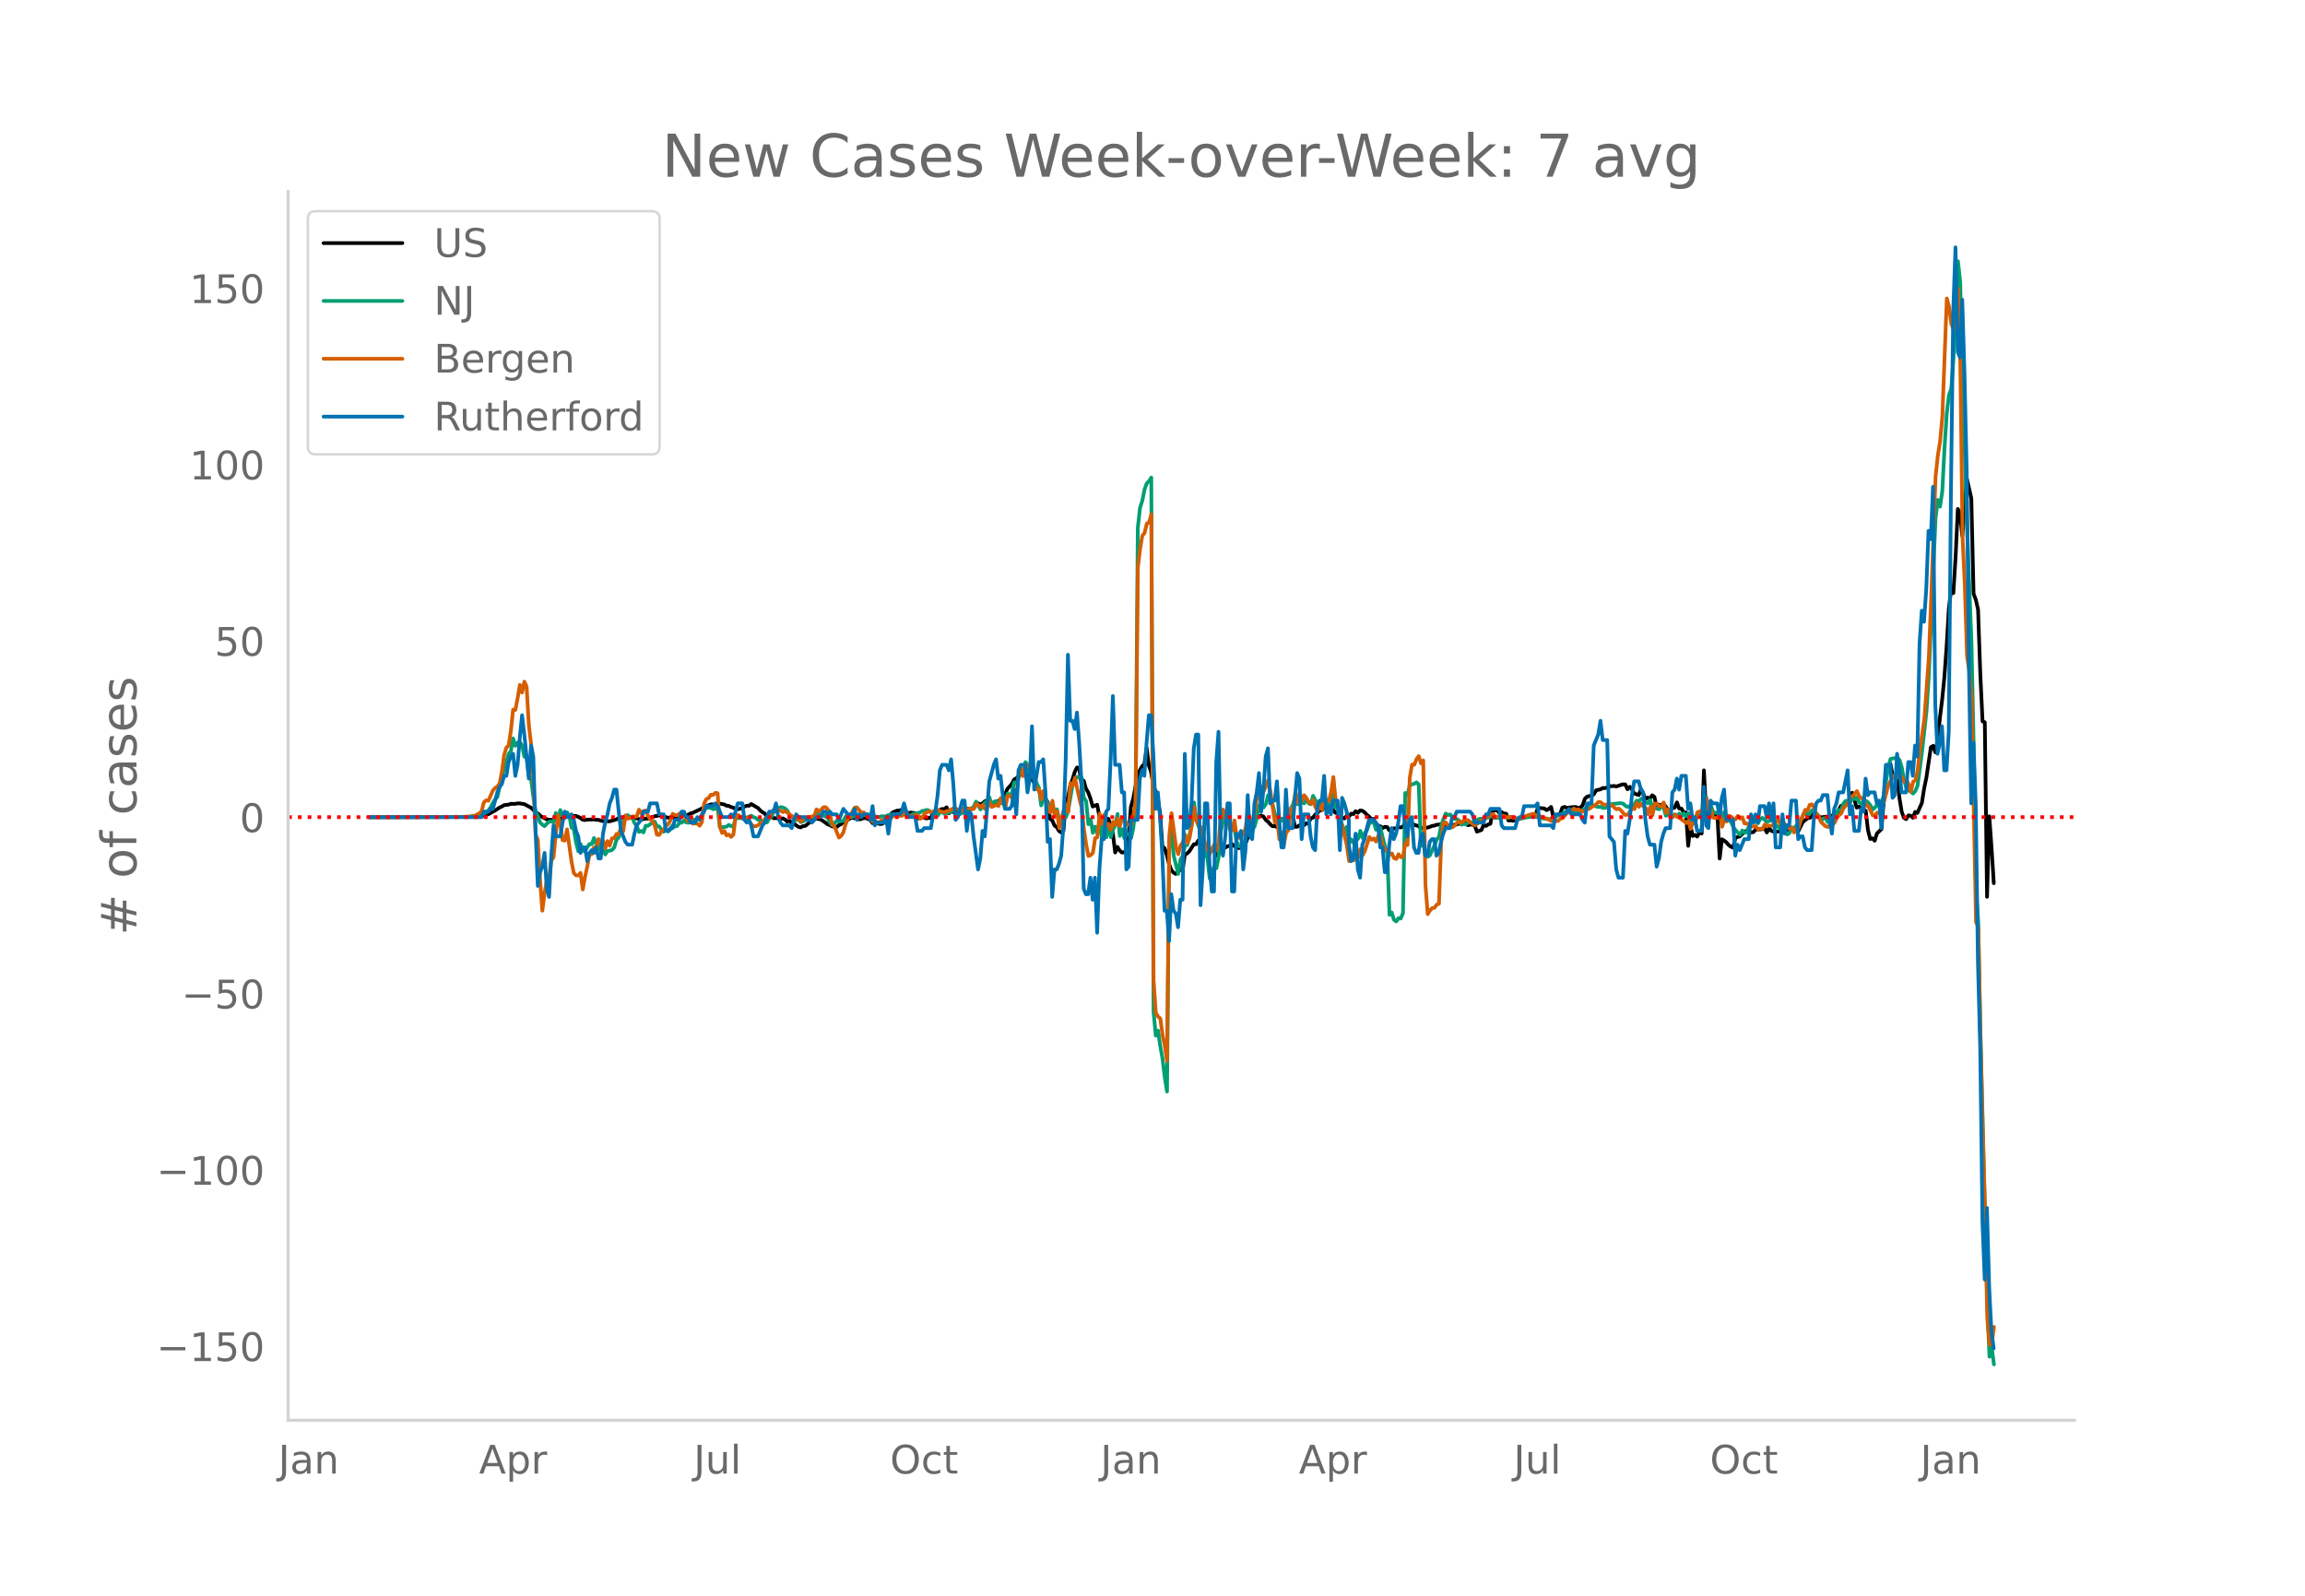 <svg height="864" viewBox="0 0 936 648" width="1248" xmlns="http://www.w3.org/2000/svg" xmlns:xlink="http://www.w3.org/1999/xlink"><defs><style>*{stroke-linecap:butt;stroke-linejoin:round}</style></defs><g id="figure_1"><path d="M0 648h936V0H0z" style="fill:#fff" id="patch_1"/><g id="axes_1"><path d="M117 576.72h725.4V77.76H117z" style="fill:none" id="patch_2"/><path clip-path="url(#pb304fd34e0)" d="m149.973 331.808 41.045-.104 3.648-.146 1.824-.33 1.824-.615 1.825-1.002.912-.493 1.824-1.203.912-.415.912-.543 1.824-.227.913-.314 1.824.008.912-.204.912.032 1.824.279 2.737 1.457.912.863.912 1.085.912.347.912.91.912.59 1.824.92.912.194.913-.003.912.208.912-.423.912-.154.912-.036.912-.327.912-.449.912-.581.912-.2.913.362 1.824.048.912.348.912.499.912.682.912.124.912-.184 1.824-.01.913-.096.912.222.912-.02.912.325.912.194 2.736.088 1.825-.518.912-.282.912-.532.912-.006.912-.33 1.824.047.912.011.912-.144.913.432.912.047.912.39.912.124 1.824-.356.912.026 2.737-.94 1.824-.357 1.824.289.912.404.912.242 1.824-.256.913.46 2.736-.738.912-.502.912.004.912-.204.912-.534.912-.241 3.649-1.733 1.824-1.097.912-.224.912-.366.912.082 1.825-.3.912-.079 1.824.351.912.49.912.076.912.476.912.218.912.627.913.035.912-.188 1.824-.885.912-.363.912.037.912-.715 2.737 1.616.912.993.912.738.912.467.912 1.339.912.006.912-.162.912.78.912-.06.912.115.913.271.912-.288.912.439.912.89.912-.29.912.686.912.461 1.824 1.277.913.217.912-.52.912-.07 2.736-2.143 1.824-.887 1.825.433L335.13 334l.912.737.912.285.912.547.912.076.912.216.912-.782.913-.378.912-.846 3.648-1.982.912.424.912-.556.912.946.913-.075.912-.499.912.121.912.282.912.462.912 1.245.912-.858 1.824 1.196.912.05.913-.423 1.824-3.018.912-.315.912-.971 1.824-.73.912.02.912-.395.913.755.912.227.912.459.912-.273 1.824.243.912 2.222.912-.506.912.11.913-.082.912.417.912-.262.912.198.912-2.658.912.445 1.824-1.197.912-.397.913.075.912-.745.912 2.46.912-.772.912.257.912.062.912-.381.912.172.912.412.913-1.983.912.332.912.153.912-.05.912-.208.912-1.54.912-.544.912.512.912-.473.912-.826.913-.36.912.017.912 1.258.912-.165.912-.634.912-.264.912-.533.912-.943.912-1.146.913-2.25 1.824-1.983.912-1.827.912-.536.912-.725.912-.98.912.538.912-.16.913.021.912 1.587.912.336.912 1.15.912 1.952.912 1.259 1.824 3.068.912.352.913 1.315.912 6.755.912.647.912 2.084.912.64.912 1.56.912.615.912-.765.912-12.42.913-1.157.912-4.664.912-2.522.912-3.044.912-1.815.912.127.912 6.686.912-1.472.912 3.27.912 1.465.913 2.525.912 3.244 1.824-.72.912 4.89 1.824 1.999.912-.266.912-.938.913 2.629.912 3.533.912 7.538.912-2.28.912 1.465.912.82.912-.057.912-1.138.912-5.093.913-12.253.912-3.228 1.824-9.527.912-2.157.912-1.61.912-.735.912-6.683.912 7.133.913 2.692.912 5.506.912 2.432.912 3.345.912 5.617.912 13.368.912.625.912 2.788.912 3.719.913 2.368.912 1.072.912.513.912-.788.912-.963.912.139.912-6.273.912-.42.912-.88 1.825-2.87.912-.01.912-1.53.912 1.88.912-.058.912.366.912 1.012.912.509.912-.328.913.663.912 2.128.912-1.03.912-.646.912-1.28.912-.327.912-.534.912-.188.912-.695.913.809.912-.025.912.864.912-.515.912-.334.912-.929 1.824-5.057.912-1.798.913-2.49.912-1.366.912-.491.912-.27.912.434.912 1.35.912.723.912 1.04.912.806.913-.06.912.41.912-2.53.912-.78.912.051.912-.355.912-.692.912.059.912-.547.912 4.686.913-.024.912-.57.912-.186.912.126.912-.742.912.107.912-2.175.912-.223.912-1.262.913-.658.912-1.086.912-.088.912-.88.912-1.151.912-.204.912 2.053.912.036.912 1.233.913.177.912 1.123.912.634.912.358.912-1.067.912.3.912-1.179.912.176.912-1.175.913.656.912-.973.912.155.912.625.912 1.011.912.717.912 1.106.912-.187.912 1.973.913.992.912.043.912.707.912-.466.912.076.912 1.325 1.824-.793.912.075.912-.58.913.144.912-.24.912-1.592 2.736.338 1.824.695.912.208.913.997.912-.25 1.824-.093.912-.28.912-.405.912-.105.912-.376.912-.046.913-.159.912-.027 1.824.722 2.736-.498.912-.08 1.825-.743.912-.248.912.258.912 1.032.912-.297.912.07.912.4.912 2.432 1.825-.69.912-2.123.912.506.912-.644.912-.287.912-5.414.912.066.912-.12.912 1.14.912-.379.913.627.912-.004.912 2.803.912-.092.912.21 4.56-1.662.913.006.912-.171.912.063 1.824-.274.912-2.977.912-.2 1.825.2.912.664.912-.522.912-.767.912 4.113.912-.587.912-.41.912-.235.912-2.603.913-.284.912.4 1.824-.28 1.824-.112.912.436.912-.201.912-.867.913-2.661.912-.87.912-.277.912-.083.912-.63.912-1.594 1.824-.42.912-.547.912.064.913-.265.912-.572.912.076.912-.138.912.256 1.824-.647.912-.256.912.035.913 1.977.912-.988.912 1.056.912 1.66 1.824.632.912-2.386.912 1.844.912 2.131.913-.58.912.426.912-1.364.912.686.912 4.622.912-1.477.912.169.912-.435.912.992.913 1.478.912-.301.912-.474.912-.26.912-2.102.912 2.498.912.046.912 1.563.912-.042.912 13.569.913-8.155.912 4.167.912-.432.912.668.912-1.688.912.444.912-25.65.912 18.034.912-.798.913.658.912-.36.912.849.912-.328.912 17.763.912-7.836.912.542.912.707.912 1.094.913.675.912.382.912-3.96.912-.379.912-.232.912-.957.912-.791.912-.575.912.167.913.543.912-.118.912-1.024 2.736-.17.912-.348.912 1.678.912-1.727.913 1.05.912.35.912.095 1.824-.312.912-2.953.912 2.547.912.034.912-.587.912-.193.913-.005.912.26.912.924 1.824-3.708 1.824-1.493.912-.206.912-.426.913-2.212.912.887.912 1.098.912.457 2.736-.372.912 1.067.912-1.03.913-1.49.912.958.912-2.152.912-1.68.912.106.912-1.264 1.824-.159.912-3.999 1.825 6.051.912-.389.912.741.912.326.912.608.912 7.797.912 3.642.912-.246.913.946.912-2.938 1.824-1.753 1.824-22.26.912-3.108.912-1.125.912 4.755 1.825 1.341.912 7.671.912 5.604.912 2.51.912.55.912-1.514.912.114.912.842.912-2.37.913.43 1.824-4.09.912-5.896.912-4.347 1.824-12.359.912-.563.912 2.616.913-5.056.912-8.765.912-7.395.912-9.16.912-12.525.912-15.502.912-7.492.912 1.266.912-14.633.913-19.57.912 1.894.912 9.08 1.824-23.269 1.824 8.007.912 38.72.912 2.417.913 3.987.912 26.197.912 19.21.912.4.912 70.87.912-32.69.912 12.759.912 14.406h0" style="fill:none;stroke:#000;stroke-linecap:round;stroke-width:1.5" id="line2d_1"/><path clip-path="url(#pb304fd34e0)" d="m149.973 331.807 41.045-.096 2.736-.258.912-.194.912-.331.912-.684.912-.28.912-.897.913-1.23.912-1.795.912-1.5.912-.96 1.824-8.089.912-3.325.912-2.6.912-3.382.913-1.129.912-5.214.912 3.006.912-1.309.912-.163.912 1.301.912 4.572.912-.085.912 7.762.913 1.396.912 7.14.912 5.979.912 1.845.912 2.732.912.81.912.638.912-1.018.912-.767.913-.129.912.314.912-3.736.912 3.623.912-4.807.912 1.98.912 1.226.912-2.266.912 1.262.913 4.896.912.585.912 5.395.912 3.623.912-2.935.912 2.704.912.281.912-1.681.912-1.31.912.094.913-2.518.912 2.419.912.221.912 2.515.912-1.181.912 2.722.912-1.453.912-.097.912-.233.913-1.034.912-3.174.912-.93.912-3.92.912-2.417.912-1.22.912-1.53.912.811.912-.016.913 2.44.912 1.1.912 2.513.912-.426.912.608.912-2.713.912.041 1.824-1.287.913-.417.912 1.932.912.012.912 1.35.912.812.912-.748.912.652.912-.848.912-1.688.913.541.912-.21.912-1.315.912-.066.912-.811.912.69.912.171.912-1.15 1.824-.091.913-.373.912.064.912-.355.912-4.192.912.097.912-.124.912.071.912.54.912-.185.913-.511.912 8.02.912.002 1.824-.254.912-.695.912.47.912.258.912-3.522.913.06.912-.088 1.824.447.912-.585 1.824-.778.912.645.912.248.913.783.912.136 1.824.965.912-.062.912-1.649.912-.732.912-2.087 1.824-1.389.913-.336.912.131.912.405.912.908.912 1.658.912 1.046.912.73.912.42.912-.48.913 1.295.912-.33 3.648-1.856.912-.258.912-1.244.912.205.913.815.912-.138 1.824 1.025.912 1.93.912 1.129.912-.785.912-1.074.912.325 1.825-.302.912-1.757.912-.802.912.993.912-.018.912-.486.912-.132.912-.357.913.314.912-.053.912-.36 2.736.795 2.736.327.912-.34.913.077.912-.043.912-.489.912-.092.912-.228.912.028.912.258.912-.392.912-.129.913.39.912.099.912.345.912-.11.912-.639 2.736-.548.912-.65.913-.126.912-.302.912.212.912.73.912.496.912-.33.912 1.15.912-1.46.912.154.913.645.912-.454.912-.014.912-.428.912-1.45.912 2.33.912.414.912-.352.912-.92.913-1.761 1.824 1.607.912-1.193.912-.668.912-2.084 1.824 3.153.912-1.518.912-1.264.913-.454.912-1.603.912 3.503.912-1.75.912-.295.912 1.11.912-.306.912-.056.912 1.719.913-5.494.912.793.912-1.24.912-4.09.912.348 1.824-4.996.912 1.585.912-5.194.913 1.218.912 3.925.912-.845.912 1.934.912 2.32.912 1.923.912 7.129.912-2.767h.912l.913 2.267.912.919.912-.553.912 2.725.912-1.016.912 4.038.912-.19.912-.55.912-.067.913-2.53 1.824-10.847.912-1.76.912-1.241.912.193.912-.016.912 8.248.912 1.396.912 9.367.913-1.985.912 5.482.912-2.483.912 2.745.912-5.203.912 6.83.912-6.673.912 6.592.912-4.945.913 4.906.912-3.027.912-2.114.912-4.277.912 8.927.912-2.764.912 3.646.912-1.845.912.132.913 1.665.912-3.925.912-9.685.912-112.342.912-8.183.912-2.822.912-4.586.912-2.485.912-.893.913-1.442.912 216.744.912 9.87.912-2.055.912 6.38.912 5.012.912 7.628.912 5.726.912-101.968.913-3.96.912 10.285 1.824 7.292.912-5.899.912-1.488.912-4.086.912-.248 1.824-8.181.913-9.1.912 6.962.912 2.58.912 2.114 1.824 8.396.912 2.66.912 8.163 1.825-4.925.912.751.912-4.729.912-10.498.912-4.201.912-2.907.912-.025.912 5.086.912.373.913.854.912 5.344.912 1.72.912.438.912.29.912-4.669.912-5.47.912 1.223.912 1.682.913-1.564.912-3.476.912-4.92.912-1.142.912 1.89.912-1.395.912-3.602.912 1.568.912 2.29.913 3.846.912.528.912 2.932.912-1.626.912 1.126.912-2.31.912-1.587.912-1.285.912-1.52.912-3.11.913 2.87.912-1.044.912-.085.912.788.912-2.066.912 1.985.912.429.912-3.444.912 1.735.913 2.731.912-2.374.912 2.96.912-3.085.912-.324.912 2.34.912.488.912-5.049.912 5.245.913-.05.912 4.539 1.824 5.737.912-2.305.912 6.771.912-1.69.912 1.44.912-.669.913-1.002.912-3.231.912 2.881.912-1.985.912-1.207.912-2.693.912-.405.912-.143.912 3.126.913-1.36.912.632.912 3.996.912 3.367.912 2.804.912 25.094.912-.922.912 2.94.912.686.912-1.313.913.126.912-2.208.912-48.774.912.933.912-4.105.912-.357.912-.2.912-.588.912.837.913 24.919.912-1.56.912 5.669.912.354.912-.566.912-2.154.912-1.817.912-2.366.912-1.213.913-4.61.912-2.574.912-2.241.912.608.912-.235.912 1.018.912.783.912.016.912.691.913 1.647.912-.334.912.2.912-.785.912-.058.912.168.912-.124.912-.951.912-.52.913-.042.912.193.912-.617.912-.076.912-.4.912.105.912.488 2.736-.147.913-.433.912.38.912-.025.912-.157.912.14 2.736.69 1.825-.528 3.648-.565 1.824.337 1.824.456 2.737.396 4.56-1.916.912-.438.913-.64 2.736-.01.912-.269 1.824.134.912-.198.912-.58.913-.427.912-.735.912-.17.912-.053.912-.258.912.366.912.196.912-.072.912.473.912-.021 1.825-.719.912-.882 3.648-.332.912.21.912.862.913.467.912-.4.912.002.912-.625.912-1.538.912.313.912-1.06.912.286.912 1.071.913.507.912-1.377.912 3.296.912-.164 1.824.643.912-1.025.912.313.912 3.326 1.825-.935.912 1.004.912-.541.912.612.912-1.05.912 1.172.912-1.239.912 1.235.912-1.288.913 4.71.912-2.406.912 1.888.912-4.113.912.156.912-.62.912 1.956.912-7.965.912 5.616.913-2.488.912 2.808 1.824.433.912-1.115.912 3.586.912-2.992.912 3.35.912-.35.913 1.192.912 1.983.912 1.249 1.824 1.92.912-1.798.912.979.912-.208.912-2.632.913-1.27.912-.084.912-.482.912.776.912-1.748.912-.442 1.824 1.714.912-.54.913-.09.912.38.912 1.572.912.62.912 1.188.912-.242.912.917.912 1.23.912-.592.912-1.864.913-.147 1.824-1.822.912-1.472.912-1.895.912-1.537.912 1.666.912-.926.912-1.237.913.686.912 1.136.912.4.912 2.207.912-1.103.912-.191.912 1.651.912-.352.912-1.168.913-.763.912-1.796.912-.822.912-.143.912-2.45.912-1.104.912-.06.912.07.912-.763.913.041.912-.75.912 2.012.912.758.912-1.442.912.115.912.627.912 1.182.912 1.773.913-.843.912-1.19.912.667.912-1.658.912-2.84 1.824-11.625.912-3.132 1.824-.318.913-.207.912 1.05.912 3.038.912 5.164.912 2.95.912 1.055.912.58.912.782.912-1.04.913-2.15 1.824-13.873 1.824-16.528.912-14.248 2.736-63.782.913-7.626.912 2.715.912-6.087.912-17.62.912-14.174.912-7.46.912-2.472.912-12.62.912-21.59.913-17.597.912 8.648.912 45.983.912 23.138.912 29.024 1.824 48.205.912 42.806.912 57.171.913 13.085.912 46.27 2.736 107.268.912 23.221.912-3.798.912 6.924h0" style="fill:none;stroke:#009e73;stroke-linecap:round;stroke-width:1.5" id="line2d_2"/><path clip-path="url(#pb304fd34e0)" d="m149.973 331.807 37.396-.11 3.649-.131.912-.307.912.022.912-.593.912-.417.912-.921.912-3.534.912-.834.912.176 1.825-4.148.912-1.053.912-.527.912-1.338.912-4.675.912-6.737.912-3.116.912-.834.913-5.838.912-8.734.912.11.912-4.697.912-5.442.912 3.072.912-4.41.912 1.996.912 15.603.913 7.77.912 14.264.912 22.406.912 2.216.912 15.999.912 12.75.912-7.132.912-5.004.912-1.12.913-7.153.912-1.295.912-9.459.912-7.637.912 3.797.912 6.364.912.198.912-4.587 1.825 13.167.912 4.587.912.944.912.022.912-1.01.912 6.715.912-5.113.912-4.191.912-5.026h.912l.913-2.721.912.57.912-3.994.912 1.536.912-.965.912 3.204.912-2.94.912 1.843.912-2.963.913-.11.912-1.668.912.066.912-2.523.912 1.36.912-6.452.912 1.317.912-.176.912-.68 1.825.022.912-2.787.912 1.426.912-.877.912-.198.912 2.107.912 1.448.912.659.913 1.777.912 3.797.912.11.912-1.493.912-.746.912-1.383.912-.768.912-1.492.912-2.7.913.462.912.175.912-.746.912-.176.912-.307.912 2.59.912 1.119.912-.549.912 1.449.912-.176.913.154.912.856.912-1.493.912-7.527.912-1.865.912-.33.912-1.404.912.066.912-.812.913.154.912 13.562.912 2.59.912-.813.912 1.778.912-.33.912.944.912-.877.912-7.22.913-.812 1.824 1.14.912.418.912-.483.912 1.624.912 1.097.912.834.912-.066.913-.35.912-.966.912-.154.912-1.448.912-.834.912-1.164.912-.526.912-1.23.912.747.912-.9 1.825 1.098.912-.396.912.55.912.877.912.505.912 1.031.912.351.912-.483.913 1.449.912-.944 1.824-1.01.912.308.912-.483.912-.044.912-2.809.912.659.913-.352.912-1.119.912-.11.912.834.912 2.151.912 4.17.912.724 1.824 4.477.913-.659.912-1.558.912-3.313.912-2.107.912-.878.912-2.019.912-1.602.912-.11 1.825 2.217.912-.198.912 1.207 1.824 1.383.912 1.295.912-.352.912.571.912.11.912-1.098.913-.043 1.824-.637.912.022.912-1.01.912.045.912-.198 1.824.154.913-1.624.912.175.912 1.405 1.824.35.912-.614.912-.087.912 1.536.912-.351.913-1.537.912-.702.912-.46.912.46.912-.066.912-.855.912-.11.912.592 1.825.417.912-.548.912-.022.912-.659 1.824-.22.912.352.912.505.912-.198.913-1.119.912 1.12.912-.79.912.416.912-.241.912-1.866.912.286.912.987.912-1.075.912 1.778.913-.637.912-2.37.912 2.129 1.824-.812.912.417.912-3.226.912 1.382.912 2.568.913-4.806.912-.198.912.988.912-2.15.912.394.912-7.351.912-2.963.912 3.248.912-3.116.913-1.427.912.79.912-.11.912 5.904.912 3.292.912-.066.912 4.17.912-3.468.912 3.182.913 4.301.912 1.317.912-4.784.912 6.342.912-2.063.912 6.891 1.824-7.242.912-2.414.913 3.073.912-11.741.912 1.163.912-3.336 1.824 8.537.912 3.511.912 8.69.912 6.255.912 4.784.913-.351.912-.944.912-5.925.912-.417.912-9.59.912 4.257.912-3.84.912 4.543.912-.834.913 2.458.912-3.292.912 1.382.912-2.699.912 3.138.912-3.27.912.549.912 1.865 1.825.637.912-4.17.912-4.784.912-95.77.912-7.593.912-5.464.912-1.076.912-3.818.912-.395.913-3.402.912 189.214.912 13.255.912 1.514.912.834.912 6.65.912 4.389.912 6.144.912-91.424.913-9.152 1.824 13.804.912 2.831.912-3.533.912-1.12.912-3.357.912 3.511.912-1.953.912-5.31.913-7.374.912 5.53.912 1.426.912 1.207.912 2.831.912 4.06.912 2.348.912 1.624.912-2.085.913-1.645.912 2.37.912-3.71.912-10.928.912-1.997.912 3.577.912.461.912 4.038.912.285.913-3.928.912 6.693.912.373.912-1.185.912.11.912-3.182.912-7.198.912 6.298.912-1.755.913-3.16.912-6.32.912-3.315.912-1.053.912 1.712.912-1.822.912-2.611.912 4.652 1.825 12.597.912-1.405.912 8.252.912-2.765.912 4.828.912-4.806.912-1.01.912-8.69.912.702.912-6.627.913 3.357.912-4.016.912 3.336.912-2.282.912 1.14.912 1.625.912.724.912-1.624.912 2.919.913 1.69.912-2.393.912 1.778.912-4.301.912.548.912.264.912-3.621.912-6.101.912 9.13.913 2.26.912 7.483.912.79.912 4.455.912 3.555.912 6.43.912-1.953.912 1.734.912-2.656.913 1.427.912-3.358.912 2.502.912-1.712 1.824-5.75.912 1.12.912-.527.912 1.273.913-2.392.912.285.912 3.665.912 1.975.912-.483.912 2.239.912-.505.912 1.91.912.372.912-1.931.913 1.207.912-.066.912-5.618.912.768.912-27.278.912-5.42.912.087.912-2.304.912-1.207.913 2.963.912-1.23.912 50.848.912 11.587.912-1.514.912-.965.912-.11.912-1.273.912-.395.913-25.544.912-7.33.912-.154.912 1.383.912.175.912.44.912-.769.912-.987.912-.68.913.745.912-1.163 1.824-.044.912.988.912.527.912.658 1.824-1.47.913-.593.912-.307 1.824-1.405.912-.746.912-.153.912.943.912.154.912-.066.912-.33.913.067.912.46.912.22.912-.33 1.824.55.912.526.912-.307.912-.724.913-.066 1.824-.68 1.824-.527.912.33.912.811.912-.11.912.264.913.504.912.154 1.824 1.01.912-.22.912.198.912.022.912-.944.912-.198 1.825-2.106.912-.395 1.824-1.427.912.57.912-.24 1.824.965 1.825-1.053.912-.154.912-.724 1.824-1.098.912-.987.912.175.912.834.912.176.913-.132.912.637.912-.417.912 1.031.912.702.912-.263.912.702.912 1.141.912.79.913-.24.912-1.098.912-1.514.912.417.912-2.48.912 1.536.912-1.229.912 1.097.912.57.913 2.546.912-2.874.912 3.313.912-4.718.912-.022.912 1.141.912.066.912-1.624.912 4.258.913-1.515.912 2.414.912.856.912-1.185.912 1.032.912.329 1.824 1.382.912.812.912-.877.913 3.27.912-2.788.912.132.912-4.148.912-.307.912-.439.912 1.888.912-6.65.912 4.455.913-.132.912 3.358.912.22.912-.22.912-1.427.912 5.114.912-2.765.912.658.912-2.348.913.373.912.834.912.241.912-1.36.912 1.075.912-.549.912 2.546.912-.022 1.825 1.25 1.824-.13.912 1.36.912-.395.912.153.912-1.821.912.439 1.825.175 2.736-2.523.912 2.128.912-1.492.912 1.251.912.966.912.768.912-.615.913 2.15.912-1.491.912-.154.912-3.16.912-1.975.912-2.436.912.285.912-2.304.912-.176.913 1.493.912 2.94.912.264.912 2.436 1.824 1.711.912.351.912-.79.912-1.711.913.877.912-1.997.912-1.14.912-.79.912-2.13 1.824-1.865.912-2.809.912-.153 1.825-2.063.912 2.04.912.878.912.022.912 2.941.912.198.912 1.667.912 2.063.913-.044.912-1.053.912.373.912-3.094.912-1.558 1.824-6.957.912-1.712.912-1.163.912-1.36.913 1.25.912-1.01.912.79.912 1.91.912-.746.912 1.756.912 2.984.912-4.016.912-.526.913-3.929.912-8.273 1.824-12.728 1.824-25.062.912-22.977 1.824-50.43.913-8.515.912-5.662.912-9.964 1.824-48.148.912 3.358.912 6.913.912 2.523.912-7.549.913-9.327.912 30.22.912 70.62.912 19.619.912 28.836.912 6.1.912 10.36 1.824 91.555.913 1.91.912 45.47.912 37.659.912 32.61.912 43.124.912 10.907.912-.659.912-6.627h0" style="fill:none;stroke:#d55e00;stroke-linecap:round;stroke-width:1.5" id="line2d_3"/><path clip-path="url(#pb304fd34e0)" d="M149.973 331.807h45.605l.912-2.235h1.824l.913-1.118h.912l1.824-6.706.912-2.235.912-1.118.912-3.353h.912l.912-5.589.913-2.235.912-1.118.912 8.942.912-4.471.912-11.177.912-8.942.912 7.824 1.824 17.883.913-13.412.912 4.47.912 30.179.912 22.354.912-5.588.912-2.236.912-5.588.912 14.53.912 3.353.913-16.766.912-12.294.912 4.47h1.824l.912-5.588.912-4.471.912 2.235h.912l.913-1.117.912 2.235.912 4.471.912 2.235.912 6.707.912-2.236h.912l.912 5.589.912-3.353.912-1.118.913 1.118.912-2.236.912 4.471h.912l.912-10.06.912-4.47.912-3.353.912-4.471.912-2.236.913-3.353h.912l.912 8.942.912 7.824 1.824 4.47.912 1.119h1.824l.913-4.471.912-3.353 1.824-2.236.912-3.353h1.824l.912-3.353h2.737l.912 4.47h1.824l.912 6.707h.912l.912-1.118h.912l.913-3.353h1.824l.912-3.353h.912l.912 2.235h.912l.912 2.236h1.824l.913-2.236.912 1.118.912-2.235.912-1.118.912-2.235h2.736l.912-1.118.913 1.118 1.824 4.47h2.736l.912-1.117.912 1.117.912-2.235.913-3.353h1.824l.912 6.706.912 1.118.912-1.118.912 2.236.912 4.47h1.825l1.824-4.47.912-1.118 1.824-4.471h1.824l.912-3.353.912 5.588.913 2.236.912 1.118h2.736l.912 1.117.912-3.353.912-2.235.912 1.117h2.737l.912 1.118h.912l.912 1.118 1.824-2.236h1.825l.912-2.235h.912l.912 1.118.912-1.118.912 1.118h1.824l.912 2.235 1.825-4.47 1.824 2.235h1.824l.912-2.236.912 4.471.912-2.235.913 1.117.912-1.117h1.824l.912 2.235.912-5.588.912 7.824.912-1.118h2.737l.912-2.236.912 6.707.912-6.707.912-1.117h2.736l.912-1.118.913-3.353.912 3.353.912 2.235h2.736l.912 5.589h1.824l.913-1.118H378l.912-5.588.912-1.118.912-6.706.912-10.06.912-2.235h1.825l.912 2.235.912-4.47.912 10.059.912 14.53.912-1.118 1.824-6.706h.913l.912 12.295.912-7.824.912 1.118.912 8.941 1.824 13.413.912-4.47.912-11.178.912 2.235 1.825-22.354 1.824-6.706.912-2.236.912 7.824.912-1.117.912 7.824.912 5.588h1.825l.912-1.117.912-6.707.912 10.06.912-17.884.912-2.235h1.824l.913 11.177.912-5.589.912-21.236.912 25.707 1.824-11.177h.912l.912-1.118.912 13.413.913 20.119.912-1.118.912 23.472.912-11.177h.912l.912-2.235.912-3.354.912-12.294.912-26.826.913-42.473.912 26.825h.912l.912 3.353.912-6.706.912 12.295.912 15.648.912 43.591.912 2.236h.912l.913-6.707.912 8.942.912-8.942.912 22.355.912-25.708.912-12.295h.912l.912-11.177.912-1.118.913-20.119.912-25.707.912 27.943h1.824l.912 11.177h.912l.912 31.296.912-1.118.913-19h2.736l.912-16.767.912-3.353.912 2.236.912-13.413.912-11.177h.913l.912 15.648.912 22.354.912-6.706.912 10.06.912 15.647.912 22.355h.912l.912 12.295.913-19.001.912 6.706.912 1.118.912 5.588.912-11.177h.912l.912-59.24.912 30.18.912-1.118.912-8.942.913-22.354.912-5.59h.912l.912 69.3.912-14.53.912-26.826h.912l.912 24.59.912 11.177h.913l.912-52.533.912-12.295.912 45.827.912 4.47.912-7.824.912-13.412h.912l.912 35.767h.913l.912-23.472.912 1.117.912-2.235.912 15.648.912-7.824.912-22.354.912 16.765.912 1.118.913-14.53.912-4.471.912-7.824.912 15.648.912-8.942.912-13.412.912-3.353.912 22.354.912-1.118h.913l.912-7.824.912 15.648.912 11.177h.912l.912-23.472.912 15.648h1.824l.912-12.295.913-10.059.912 2.235.912 24.59.912-10.06h1.824l.912 8.942.912 4.471.912 1.118.913-17.883.912-2.236h.912l.912-10.06.912 15.649.912-3.353.912 3.353.912-5.589h1.825l.912 20.119.912-21.237.912 2.236 1.824 6.706v10.06l.912 6.706.912-1.118.912-10.06.913 14.531.912 3.353.912-13.412.912-2.236.912-4.47.912-3.354h1.824l1.825 2.236.912 8.941h.912l.912 10.06h.912l.912-11.177.912-6.707.912 4.471.912-2.235.912-4.471.913-6.706h.912l.912 7.824.912 4.47.912-6.706.912-1.118.912 12.295.912 2.236h.912l.913-6.707.912-1.117.912 8.941h.912l.912-5.588.912-1.118h.912l.912 6.706.912-1.117.913-4.471.912-3.353.912-2.236h1.824l.912-4.47h.912l.912-2.236h5.473l.912 1.118.912 3.353h3.649l.912-3.353h.912l.912-2.236h3.648l.912 6.707.913 1.117h4.56l.912-3.353.912-1.118h.912l.913-4.47h4.56l.912-1.118.912 8.942h4.56l.913 1.117.912-5.588h3.649l1.824-2.236.912 2.236h3.648l.912 2.235.913 1.118.912-7.824h1.824l.912-23.472 1.824-4.471.912-5.589.912 7.824h1.825l.912 39.12 1.824 2.236.912 11.177.912 3.353h1.824l.912-19.001.913 1.118.912-5.589.912-10.06.912-5.588h1.824l.912 3.353.912 1.118.912 11.177.913 6.706.912 3.354h1.824l.912 8.941.912-3.353.912-6.706.912-3.353.912-2.236h1.825l.912-14.53.912-1.118.912-4.47.912 4.47.912-5.588h1.824l.912 13.412.913-2.235.912 6.706.912-1.118.912 5.589h1.824l.912-17.883.912 15.648.912 1.117.913-11.177.912 1.118h1.824l.912 5.588.912-7.824.912-3.353.912 12.295h2.737l.912 14.53.912-4.47.912 2.235 1.824-4.47h1.824l.913-10.06.912 3.353.912-3.353.912 3.353.912-6.706h1.824l.912 4.47.912-5.588.913 6.706.912-6.706.912 17.883h1.824l.912-13.412.912 7.824.912-3.353h.912l.912-10.06h1.825l.912 15.648.912-1.118h.912l.912 4.471.912 1.118h1.824l.913-13.413.912-5.588.912-1.118h.912l.912-2.235h1.824l.912 10.06.912 5.588.913-10.06.912-2.235.912-4.471h1.824l1.824-8.942.912 17.884.912-3.353.913 10.059h1.824l.912-8.942.912 1.118.912-13.413.912 6.707.912-1.118h1.825l.912 4.47.912-1.117.912 11.177 1.824-25.707h1.824l.912 13.412.912-1.117.913-16.766.912 6.706.912 8.942h1.824l.912-12.295h.912l.912 5.589.912-12.295.913 4.47.912-45.826.912-13.412.912 4.47.912-13.412.912-23.472.912 3.353.912-21.237.912 88.3.913 20.119.912-4.47.912-6.707.912 17.883h.912l.912-15.648.912-99.477.912-71.534.912-25.707.913 42.473.912 2.236.912-23.472.912 30.178.912 40.238.912 79.358.912 54.768.912-24.59.912 24.59.913 64.827.912 34.65.912 70.416.912 23.472.912-29.06.912 32.413.912 17.884.912 6.706h0" style="fill:none;stroke:#0072b2;stroke-linecap:round;stroke-width:1.5" id="line2d_4"/><path clip-path="url(#pb304fd34e0)" d="M117 331.807h725.4" style="fill:none;stroke:red;stroke-dasharray:1.5,2.475;stroke-dashoffset:0;stroke-width:1.5" id="line2d_5"/><path d="M117 576.72V77.76" style="fill:none;stroke:#d3d3d3;stroke-linecap:square;stroke-linejoin:miter;stroke-width:1.25" id="patch_3"/><path d="M117 576.72h725.4" style="fill:none;stroke:#d3d3d3;stroke-linecap:square;stroke-linejoin:miter;stroke-width:1.25" id="patch_4"/><g id="matplotlib.axis_1"><g id="xtick_1"><g style="fill:#696969" transform="matrix(.16 0 0 -.16 113.013 598.378)" id="text_1"><defs><path d="M9.813 72.906h9.859V5.078q0-13.187-5-19.14-5-5.954-16.094-5.954h-3.75v8.297h3.078q6.531 0 9.219 3.672Q9.813-4.39 9.813 5.078z" id="DejaVuSans-74"/><path d="M34.281 27.484q-10.89 0-15.093-2.484-4.204-2.484-4.204-8.5 0-4.781 3.157-7.594 3.156-2.797 8.562-2.797 7.485 0 12 5.297 4.516 5.297 4.516 14.078v2zm17.922 3.72V0H43.22v8.297Q40.14 3.328 35.547.953q-4.594-2.375-11.234-2.375-8.391 0-13.36 4.719Q6 8.016 6 15.922q0 9.219 6.172 13.906 6.187 4.688 18.437 4.688h12.61v.89q0 6.203-4.078 9.594-4.078 3.39-11.453 3.39-4.688 0-9.141-1.124-4.438-1.125-8.531-3.375v8.312q4.921 1.906 9.562 2.844 4.64.953 9.031.953 11.875 0 17.735-6.156 5.86-6.14 5.86-18.64z" id="DejaVuSans-97"/><path d="M54.89 33.016V0h-8.984v32.719q0 7.765-3.031 11.61-3.031 3.858-9.078 3.858-7.281 0-11.484-4.64-4.204-4.625-4.204-12.64V0H9.08v54.688h9.03v-8.5q3.235 4.937 7.594 7.374Q30.078 56 35.797 56q9.422 0 14.25-5.828 4.844-5.828 4.844-17.156z" id="DejaVuSans-110"/></defs><use xlink:href="#DejaVuSans-74"/><use x="29.492" xlink:href="#DejaVuSans-97"/><use x="90.771" xlink:href="#DejaVuSans-110"/></g></g><g id="xtick_2"><g style="fill:#696969" transform="matrix(.16 0 0 -.16 194.508 598.378)" id="text_2"><defs><path d="M34.188 63.188 20.797 26.906h26.812zm-5.579 9.718h11.188L67.578 0h-10.25l-6.64 18.703h-32.86L11.188 0H.78z" id="DejaVuSans-65"/><path d="M18.11 8.203v-29H9.077v75.484h9.031v-8.296q2.844 4.875 7.157 7.234Q29.594 56 35.594 56q9.968 0 16.187-7.906 6.235-7.907 6.235-20.797T51.78 6.484q-6.218-7.906-16.187-7.906-6 0-10.328 2.375-4.313 2.375-7.157 7.25zm30.578 19.094q0 9.906-4.079 15.547-4.078 5.64-11.203 5.64-7.14 0-11.218-5.64-4.079-5.64-4.079-15.547 0-9.906 4.078-15.547 4.079-5.64 11.22-5.64 7.124 0 11.202 5.64t4.078 15.547z" id="DejaVuSans-112"/><path d="M41.11 46.297q-1.516.875-3.297 1.281Q36.03 48 33.89 48q-7.625 0-11.703-4.953-4.079-4.953-4.079-14.234V0H9.08v54.688h9.03v-8.5q2.844 4.984 7.375 7.39Q30.031 56 36.531 56q.922 0 2.047-.125 1.125-.11 2.484-.36z" id="DejaVuSans-114"/></defs><use xlink:href="#DejaVuSans-65"/><use x="68.408" xlink:href="#DejaVuSans-112"/><use x="131.885" xlink:href="#DejaVuSans-114"/></g></g><g id="xtick_3"><g style="fill:#696969" transform="matrix(.16 0 0 -.16 281.697 598.378)" id="text_3"><defs><path d="M8.5 21.578v33.11h8.984V21.922q0-7.766 3.016-11.656 3.031-3.875 9.094-3.875 7.265 0 11.484 4.64 4.234 4.64 4.234 12.656v31h8.985V0h-8.984v8.406Q42.047 3.422 37.718 1q-4.313-2.422-10.032-2.422-9.421 0-14.312 5.86Q8.5 10.296 8.5 21.578zM31.11 56z" id="DejaVuSans-117"/><path d="M9.422 75.984h8.984V0H9.422z" id="DejaVuSans-108"/></defs><use xlink:href="#DejaVuSans-74"/><use x="29.492" xlink:href="#DejaVuSans-117"/><use x="92.871" xlink:href="#DejaVuSans-108"/></g></g><g id="xtick_4"><g style="fill:#696969" transform="matrix(.16 0 0 -.16 361.431 598.378)" id="text_4"><defs><path d="M39.406 66.219q-10.75 0-17.078-8.016-6.312-8-6.312-21.828 0-13.766 6.312-21.781 6.328-8 17.078-8 10.735 0 17.016 8 6.281 8.015 6.281 21.781 0 13.828-6.281 21.828-6.281 8.016-17.016 8.016zm0 8q15.328 0 24.5-10.281 9.188-10.282 9.188-27.563 0-17.234-9.188-27.516-9.172-10.28-24.5-10.28-15.375 0-24.593 10.25-9.204 10.265-9.204 27.546t9.204 27.563q9.218 10.28 24.593 10.28z" id="DejaVuSans-79"/><path d="M48.781 52.594v-8.407q-3.812 2.11-7.64 3.157-3.828 1.047-7.735 1.047-8.75 0-13.593-5.547-4.829-5.532-4.829-15.547 0-10.016 4.829-15.563 4.843-5.53 13.593-5.53 3.907 0 7.735 1.046 3.828 1.047 7.64 3.156V2.094Q45.016.344 40.984-.531q-4.015-.89-8.562-.89-12.36 0-19.64 7.765-7.266 7.765-7.266 20.953 0 13.375 7.343 21.031Q20.22 56 33.016 56q4.14 0 8.093-.86 3.953-.843 7.672-2.546z" id="DejaVuSans-99"/><path d="M18.313 70.219V54.688h18.5v-6.985h-18.5V18.016q0-6.688 1.828-8.594 1.828-1.906 7.453-1.906h9.218V0h-9.218q-10.407 0-14.36 3.875-3.953 3.89-3.953 14.14v29.688H2.687v6.984h6.594V70.22z" id="DejaVuSans-116"/></defs><use xlink:href="#DejaVuSans-79"/><use x="78.711" xlink:href="#DejaVuSans-99"/><use x="133.691" xlink:href="#DejaVuSans-116"/></g></g><g id="xtick_5"><g style="fill:#696969" transform="matrix(.16 0 0 -.16 446.845 598.378)" id="text_5"><use xlink:href="#DejaVuSans-74"/><use x="29.492" xlink:href="#DejaVuSans-97"/><use x="90.771" xlink:href="#DejaVuSans-110"/></g></g><g id="xtick_6"><g style="fill:#696969" transform="matrix(.16 0 0 -.16 527.427 598.378)" id="text_6"><use xlink:href="#DejaVuSans-65"/><use x="68.408" xlink:href="#DejaVuSans-112"/><use x="131.885" xlink:href="#DejaVuSans-114"/></g></g><g id="xtick_7"><g style="fill:#696969" transform="matrix(.16 0 0 -.16 614.617 598.378)" id="text_7"><use xlink:href="#DejaVuSans-74"/><use x="29.492" xlink:href="#DejaVuSans-117"/><use x="92.871" xlink:href="#DejaVuSans-108"/></g></g><g id="xtick_8"><g style="fill:#696969" transform="matrix(.16 0 0 -.16 694.35 598.378)" id="text_8"><use xlink:href="#DejaVuSans-79"/><use x="78.711" xlink:href="#DejaVuSans-99"/><use x="133.691" xlink:href="#DejaVuSans-116"/></g></g><g id="xtick_9"><g style="fill:#696969" transform="matrix(.16 0 0 -.16 779.765 598.378)" id="text_9"><use xlink:href="#DejaVuSans-74"/><use x="29.492" xlink:href="#DejaVuSans-97"/><use x="90.771" xlink:href="#DejaVuSans-110"/></g></g></g><g id="matplotlib.axis_2"><g id="ytick_1"><g style="fill:#696969" transform="matrix(.16 0 0 -.16 63.553 552.69)" id="text_10"><defs><path d="M10.594 35.5h62.593v-8.297H10.594z" id="DejaVuSans-8722"/><path d="M12.406 8.297h16.11v55.625l-17.532-3.516v8.985l17.438 3.515h9.86V8.296H54.39V0H12.406z" id="DejaVuSans-49"/><path d="M10.797 72.906h38.719v-8.312H19.828v-17.86q2.14.735 4.281 1.094 2.157.36 4.313.36 12.203 0 19.328-6.688 7.14-6.688 7.14-18.11 0-11.765-7.328-18.296-7.328-6.516-20.656-6.516-4.593 0-9.36.781-4.75.782-9.827 2.344v9.922q4.39-2.39 9.078-3.563 4.687-1.171 9.906-1.171 8.453 0 13.375 4.437 4.938 4.438 4.938 12.063 0 7.609-4.938 12.047-4.922 4.453-13.375 4.453-3.953 0-7.89-.875-3.922-.875-8.016-2.735z" id="DejaVuSans-53"/><path d="M31.781 66.406q-7.61 0-11.453-7.5Q16.5 51.422 16.5 36.375q0-14.984 3.828-22.484 3.844-7.5 11.453-7.5 7.672 0 11.5 7.5 3.844 7.5 3.844 22.484 0 15.047-3.844 22.531-3.828 7.5-11.5 7.5zm0 7.813q12.266 0 18.735-9.703 6.468-9.688 6.468-28.141 0-18.406-6.468-28.11-6.47-9.687-18.735-9.687-12.25 0-18.718 9.688-6.47 9.703-6.47 28.109 0 18.453 6.47 28.14Q19.53 74.22 31.78 74.22z" id="DejaVuSans-48"/></defs><use xlink:href="#DejaVuSans-8722"/><use x="83.789" xlink:href="#DejaVuSans-49"/><use x="147.412" xlink:href="#DejaVuSans-53"/><use x="211.035" xlink:href="#DejaVuSans-48"/></g></g><g id="ytick_2"><g style="fill:#696969" transform="matrix(.16 0 0 -.16 63.553 481.09)" id="text_11"><use xlink:href="#DejaVuSans-8722"/><use x="83.789" xlink:href="#DejaVuSans-49"/><use x="147.412" xlink:href="#DejaVuSans-48"/><use x="211.035" xlink:href="#DejaVuSans-48"/></g></g><g id="ytick_3"><g style="fill:#696969" transform="matrix(.16 0 0 -.16 73.733 409.488)" id="text_12"><use xlink:href="#DejaVuSans-8722"/><use x="83.789" xlink:href="#DejaVuSans-53"/><use x="147.412" xlink:href="#DejaVuSans-48"/></g></g><g id="ytick_4"><use xlink:href="#DejaVuSans-48" style="fill:#696969" transform="matrix(.16 0 0 -.16 97.32 337.886)" id="text_13"/></g><g id="ytick_5"><g style="fill:#696969" transform="matrix(.16 0 0 -.16 87.14 266.285)" id="text_14"><use xlink:href="#DejaVuSans-53"/><use x="63.623" xlink:href="#DejaVuSans-48"/></g></g><g id="ytick_6"><g style="fill:#696969" transform="matrix(.16 0 0 -.16 76.96 194.683)" id="text_15"><use xlink:href="#DejaVuSans-49"/><use x="63.623" xlink:href="#DejaVuSans-48"/><use x="127.246" xlink:href="#DejaVuSans-48"/></g></g><g id="ytick_7"><g style="fill:#696969" transform="matrix(.16 0 0 -.16 76.96 123.082)" id="text_16"><use xlink:href="#DejaVuSans-49"/><use x="63.623" xlink:href="#DejaVuSans-53"/><use x="127.246" xlink:href="#DejaVuSans-48"/></g></g><g style="fill:#696969" transform="matrix(0 -.2 -.2 0 55.393 379.813)" id="text_17"><defs><path d="M51.125 44H36.922l-4.11-16.313h14.313zm-7.328 27.781-5.078-20.265h14.265L58.11 71.78h7.813L60.89 51.516h15.234V44h-17.14l-4-16.313h15.53V20.22H53.079L48 0h-7.813l5.032 20.219H30.906L25.875 0h-7.86l5.079 20.219H7.719v7.468h17.187L29 44H13.281v7.516h17.625l4.985 20.265z" id="DejaVuSans-35"/><path d="M30.61 48.39q-7.22 0-11.422-5.64-4.204-5.64-4.204-15.453 0-9.813 4.172-15.453 4.188-5.64 11.453-5.64 7.188 0 11.375 5.655 4.203 5.672 4.203 15.438 0 9.719-4.203 15.406-4.187 5.688-11.375 5.688zm0 7.61q11.718 0 18.406-7.625 6.703-7.61 6.703-21.078 0-13.422-6.703-21.078-6.688-7.64-18.407-7.64-11.765 0-18.437 7.64-6.656 7.656-6.656 21.078 0 13.469 6.656 21.078Q18.844 56 30.609 56z" id="DejaVuSans-111"/><path d="M37.11 75.984V68.5h-8.594q-4.828 0-6.72-1.953-1.874-1.953-1.874-7.031v-4.828h14.797v-6.985H19.922V0H10.89v47.703H2.297v6.984h8.594V58.5q0 9.125 4.25 13.297 4.25 4.187 13.468 4.187z" id="DejaVuSans-102"/><path d="M44.281 53.078v-8.5q-3.797 1.953-7.906 2.922-4.094.984-8.5.984-6.688 0-10.031-2.047-3.344-2.046-3.344-6.156 0-3.125 2.39-4.906 2.391-1.781 9.626-3.39l3.078-.688q9.562-2.047 13.593-5.781 4.032-3.735 4.032-10.422 0-7.625-6.032-12.078-6.03-4.438-16.578-4.438-4.39 0-9.156.86Q10.688.296 5.422 2v9.281q4.984-2.594 9.812-3.89 4.829-1.282 9.579-1.282 6.343 0 9.75 2.172 3.421 2.172 3.421 6.125 0 3.656-2.468 5.61-2.453 1.953-10.813 3.765l-3.125.735q-8.344 1.75-12.062 5.39-3.704 3.64-3.704 9.985 0 7.718 5.47 11.906Q16.75 56 26.811 56q4.97 0 9.36-.734 4.406-.72 8.11-2.188z" id="DejaVuSans-115"/><path d="M56.203 29.594v-4.39H14.891q.593-9.282 5.593-14.142 5-4.859 13.938-4.859 5.172 0 10.031 1.266 4.86 1.265 9.656 3.812v-8.5Q49.266.734 44.187-.344 39.11-1.422 33.892-1.422q-13.094 0-20.735 7.61-7.64 7.625-7.64 20.625 0 13.421 7.25 21.296Q20.016 56 32.328 56q11.031 0 17.453-7.11 6.422-7.093 6.422-19.296zm-8.984 2.64q-.094 7.36-4.125 11.75-4.032 4.407-10.672 4.407-7.516 0-12.031-4.25-4.516-4.25-5.203-11.97z" id="DejaVuSans-101"/></defs><use xlink:href="#DejaVuSans-35"/><use x="83.789" xlink:href="#DejaVuSans-32"/><use x="115.576" xlink:href="#DejaVuSans-111"/><use x="176.758" xlink:href="#DejaVuSans-102"/><use x="211.963" xlink:href="#DejaVuSans-32"/><use x="243.75" xlink:href="#DejaVuSans-99"/><use x="298.73" xlink:href="#DejaVuSans-97"/><use x="360.01" xlink:href="#DejaVuSans-115"/><use x="412.109" xlink:href="#DejaVuSans-101"/><use x="473.633" xlink:href="#DejaVuSans-115"/></g></g><g style="fill:#696969" transform="matrix(.24 0 0 -.24 268.746 71.76)" id="text_18"><defs><path d="M9.813 72.906h13.28l32.329-60.984v60.984h9.562V0h-13.28L19.39 60.984V0H9.813z" id="DejaVuSans-78"/><path d="M4.203 54.688h8.985l11.234-42.672 11.172 42.672h10.593l11.235-42.672 11.187 42.672h8.985L63.28 0H52.688L40.922 44.828 29.109 0H18.5z" id="DejaVuSans-119"/><path d="M64.406 67.281v-10.39q-4.984 4.64-10.625 6.922-5.64 2.296-11.984 2.296-12.5 0-19.14-7.64-6.641-7.64-6.641-22.094 0-14.406 6.64-22.047 6.64-7.64 19.14-7.64 6.345 0 11.985 2.296 5.64 2.297 10.625 6.938V5.609Q59.234 2.094 53.437.33q-5.78-1.75-12.218-1.75-16.563 0-26.094 10.124-9.516 10.14-9.516 27.672 0 17.578 9.516 27.703 9.531 10.14 26.094 10.14 6.531 0 12.312-1.734 5.797-1.734 10.875-5.203z" id="DejaVuSans-67"/><path d="M3.328 72.906h9.953L28.61 11.281l15.282 61.625h11.093l15.328-61.625 15.282 61.625h10.015L77.297 0H64.89L49.516 63.281 33.984 0H21.578z" id="DejaVuSans-87"/><path d="M9.078 75.984h9.031V31.11l26.813 23.578H56.39l-29-25.578L57.625 0H45.906L18.11 26.703V0H9.08z" id="DejaVuSans-107"/><path d="M4.89 31.39h26.313v-8H4.891z" id="DejaVuSans-45"/><path d="M2.984 54.688H12.5L29.594 8.797l17.093 45.89h9.516L35.687 0H23.485z" id="DejaVuSans-118"/><path d="M11.719 12.406h10.297V0H11.719zm0 39.297h10.297v-12.39H11.719z" id="DejaVuSans-58"/><path d="M8.203 72.906h46.875v-4.203L28.61 0H18.312L43.22 64.594H8.203z" id="DejaVuSans-55"/><path d="M45.406 27.984q0 9.766-4.031 15.125-4.016 5.375-11.297 5.375-7.219 0-11.25-5.375-4.031-5.359-4.031-15.125 0-9.718 4.031-15.093t11.25-5.375q7.281 0 11.297 5.375 4.031 5.375 4.031 15.093zm8.985-21.203q0-13.953-6.203-20.765Q42-20.797 29.203-20.797q-4.734 0-8.937.703-4.203.703-8.157 2.172v8.735q3.954-2.141 7.813-3.157 3.86-1.031 7.86-1.031 8.843 0 13.234 4.61 4.39 4.609 4.39 13.937v4.453q-2.781-4.844-7.125-7.234Q33.938 0 27.875 0 17.828 0 11.672 7.656q-6.156 7.672-6.156 20.328 0 12.688 6.156 20.344Q17.828 56 27.875 56q6.063 0 10.406-2.39 4.344-2.391 7.125-7.22v8.297h8.985z" id="DejaVuSans-103"/></defs><use xlink:href="#DejaVuSans-78"/><use x="74.805" xlink:href="#DejaVuSans-101"/><use x="136.328" xlink:href="#DejaVuSans-119"/><use x="218.115" xlink:href="#DejaVuSans-32"/><use x="249.902" xlink:href="#DejaVuSans-67"/><use x="319.727" xlink:href="#DejaVuSans-97"/><use x="381.006" xlink:href="#DejaVuSans-115"/><use x="433.105" xlink:href="#DejaVuSans-101"/><use x="494.629" xlink:href="#DejaVuSans-115"/><use x="546.729" xlink:href="#DejaVuSans-32"/><use x="578.516" xlink:href="#DejaVuSans-87"/><use x="671.518" xlink:href="#DejaVuSans-101"/><use x="733.041" xlink:href="#DejaVuSans-101"/><use x="794.564" xlink:href="#DejaVuSans-107"/><use x="852.475" xlink:href="#DejaVuSans-45"/><use x="890.434" xlink:href="#DejaVuSans-111"/><use x="951.615" xlink:href="#DejaVuSans-118"/><use x="1010.795" xlink:href="#DejaVuSans-101"/><use x="1072.318" xlink:href="#DejaVuSans-114"/><use x="1107.057" xlink:href="#DejaVuSans-45"/><use x="1139.141" xlink:href="#DejaVuSans-87"/><use x="1232.143" xlink:href="#DejaVuSans-101"/><use x="1293.666" xlink:href="#DejaVuSans-101"/><use x="1355.189" xlink:href="#DejaVuSans-107"/><use x="1413.1" xlink:href="#DejaVuSans-58"/><use x="1446.791" xlink:href="#DejaVuSans-32"/><use x="1478.578" xlink:href="#DejaVuSans-55"/><use x="1542.201" xlink:href="#DejaVuSans-32"/><use x="1573.988" xlink:href="#DejaVuSans-97"/><use x="1635.268" xlink:href="#DejaVuSans-118"/><use x="1694.447" xlink:href="#DejaVuSans-103"/></g><g id="legend_1"><path d="M128.2 184.5h136.45q3.2 0 3.2-3.2V88.96q0-3.2-3.2-3.2H128.2q-3.2 0-3.2 3.2v92.34q0 3.2 3.2 3.2z" style="fill:none;opacity:.8;stroke:#ccc;stroke-linejoin:miter" id="patch_5"/><path d="M131.4 98.718h32" style="fill:none;stroke:#000;stroke-linecap:round;stroke-width:1.5" id="line2d_6"/><g style="fill:#696969" transform="matrix(.16 0 0 -.16 176.2 104.317)" id="text_19"><defs><path d="M8.688 72.906h9.921V28.61q0-11.718 4.235-16.875 4.25-5.14 13.781-5.14 9.469 0 13.719 5.14 4.25 5.157 4.25 16.875v44.297H64.5V27.391q0-14.25-7.063-21.532-7.046-7.28-20.812-7.28-13.828 0-20.89 7.28-7.047 7.282-7.047 21.532z" id="DejaVuSans-85"/><path d="M53.516 70.516V60.89q-5.61 2.687-10.594 4-4.984 1.328-9.625 1.328-8.047 0-12.422-3.125t-4.375-8.89q0-4.845 2.906-7.313 2.907-2.453 11.016-3.97l5.953-1.218q11.031-2.11 16.281-7.406 5.25-5.297 5.25-14.172 0-10.61-7.11-16.078-7.093-5.469-20.812-5.469-5.172 0-11.015 1.172Q13.14.922 6.89 3.219v10.156q6-3.36 11.765-5.078 5.766-1.703 11.328-1.703 8.438 0 13.032 3.312 4.593 3.328 4.593 9.485 0 5.359-3.297 8.39-3.296 3.032-10.812 4.547L27.484 33.5q-11.03 2.188-15.968 6.875-4.922 4.688-4.922 13.047 0 9.672 6.812 15.234 6.813 5.563 18.766 5.563 5.14 0 10.453-.938 5.328-.922 10.89-2.765z" id="DejaVuSans-83"/></defs><use xlink:href="#DejaVuSans-85"/><use x="73.193" xlink:href="#DejaVuSans-83"/></g><path d="M131.4 122.203h32" style="fill:none;stroke:#009e73;stroke-linecap:round;stroke-width:1.5" id="line2d_8"/><g style="fill:#696969" transform="matrix(.16 0 0 -.16 176.2 127.802)" id="text_20"><use xlink:href="#DejaVuSans-78"/><use x="74.805" xlink:href="#DejaVuSans-74"/></g><path d="M131.4 145.688h32" style="fill:none;stroke:#d55e00;stroke-linecap:round;stroke-width:1.5" id="line2d_10"/><g style="fill:#696969" transform="matrix(.16 0 0 -.16 176.2 151.287)" id="text_21"><defs><path d="M19.672 34.813V8.108H35.5q7.953 0 11.781 3.297 3.844 3.297 3.844 10.078 0 6.844-3.844 10.078-3.828 3.25-11.781 3.25zm0 29.984V42.828h14.61q7.218 0 10.75 2.703 3.546 2.719 3.546 8.282 0 5.515-3.547 8.25-3.531 2.734-10.75 2.734zm-9.86 8.11h25.204q11.28 0 17.375-4.688Q58.5 63.53 58.5 54.89q0-6.703-3.125-10.657-3.125-3.953-9.188-4.922 7.282-1.562 11.313-6.53 4.031-4.954 4.031-12.376 0-9.765-6.64-15.093Q48.25 0 35.984 0H9.812z" id="DejaVuSans-66"/></defs><use xlink:href="#DejaVuSans-66"/><use x="68.604" xlink:href="#DejaVuSans-101"/><use x="130.127" xlink:href="#DejaVuSans-114"/><use x="169.49" xlink:href="#DejaVuSans-103"/><use x="232.967" xlink:href="#DejaVuSans-101"/><use x="294.49" xlink:href="#DejaVuSans-110"/></g><path d="M131.4 169.173h32" style="fill:none;stroke:#0072b2;stroke-linecap:round;stroke-width:1.5" id="line2d_12"/><g style="fill:#696969" transform="matrix(.16 0 0 -.16 176.2 174.773)" id="text_22"><defs><path d="M44.39 34.188q3.172-1.079 6.172-4.594 3-3.516 6.032-9.672L66.609 0H56l-9.313 18.703q-3.624 7.328-7.015 9.719-3.39 2.39-9.25 2.39h-10.75V0h-9.86v72.906h22.266q12.5 0 18.656-5.234 6.157-5.219 6.157-15.766 0-6.89-3.203-11.437-3.204-4.532-9.297-6.282zM19.673 64.797V38.922h12.406q7.125 0 10.766 3.297 3.64 3.297 3.64 9.687 0 6.39-3.64 9.64-3.64 3.25-10.766 3.25z" id="DejaVuSans-82"/><path d="M54.89 33.016V0h-8.984v32.719q0 7.765-3.031 11.61-3.031 3.858-9.078 3.858-7.281 0-11.484-4.64-4.204-4.625-4.204-12.64V0H9.08v75.984h9.03V46.188q3.235 4.937 7.594 7.374Q30.078 56 35.797 56q9.422 0 14.25-5.828 4.844-5.828 4.844-17.156z" id="DejaVuSans-104"/><path d="M45.406 46.39v29.594h8.985V0h-8.985v8.203Q42.578 3.328 38.25.953q-4.313-2.375-10.375-2.375-9.906 0-16.14 7.906-6.22 7.922-6.22 20.813 0 12.89 6.22 20.797Q17.968 56 27.874 56q6.063 0 10.375-2.375 4.328-2.36 7.156-7.234zm-30.61-19.093q0-9.906 4.079-15.547 4.078-5.64 11.203-5.64 7.125 0 11.219 5.64 4.11 5.64 4.11 15.547 0 9.906-4.11 15.547-4.094 5.64-11.219 5.64-7.125 0-11.203-5.64-4.078-5.64-4.078-15.547z" id="DejaVuSans-100"/></defs><use xlink:href="#DejaVuSans-82"/><use x="64.982" xlink:href="#DejaVuSans-117"/><use x="128.361" xlink:href="#DejaVuSans-116"/><use x="167.57" xlink:href="#DejaVuSans-104"/><use x="230.949" xlink:href="#DejaVuSans-101"/><use x="292.473" xlink:href="#DejaVuSans-114"/><use x="333.586" xlink:href="#DejaVuSans-102"/><use x="368.791" xlink:href="#DejaVuSans-111"/><use x="429.973" xlink:href="#DejaVuSans-114"/><use x="469.336" xlink:href="#DejaVuSans-100"/></g></g></g></g><defs><clipPath id="pb304fd34e0"><path d="M117 77.76h725.4v498.96H117z"/></clipPath></defs></svg>